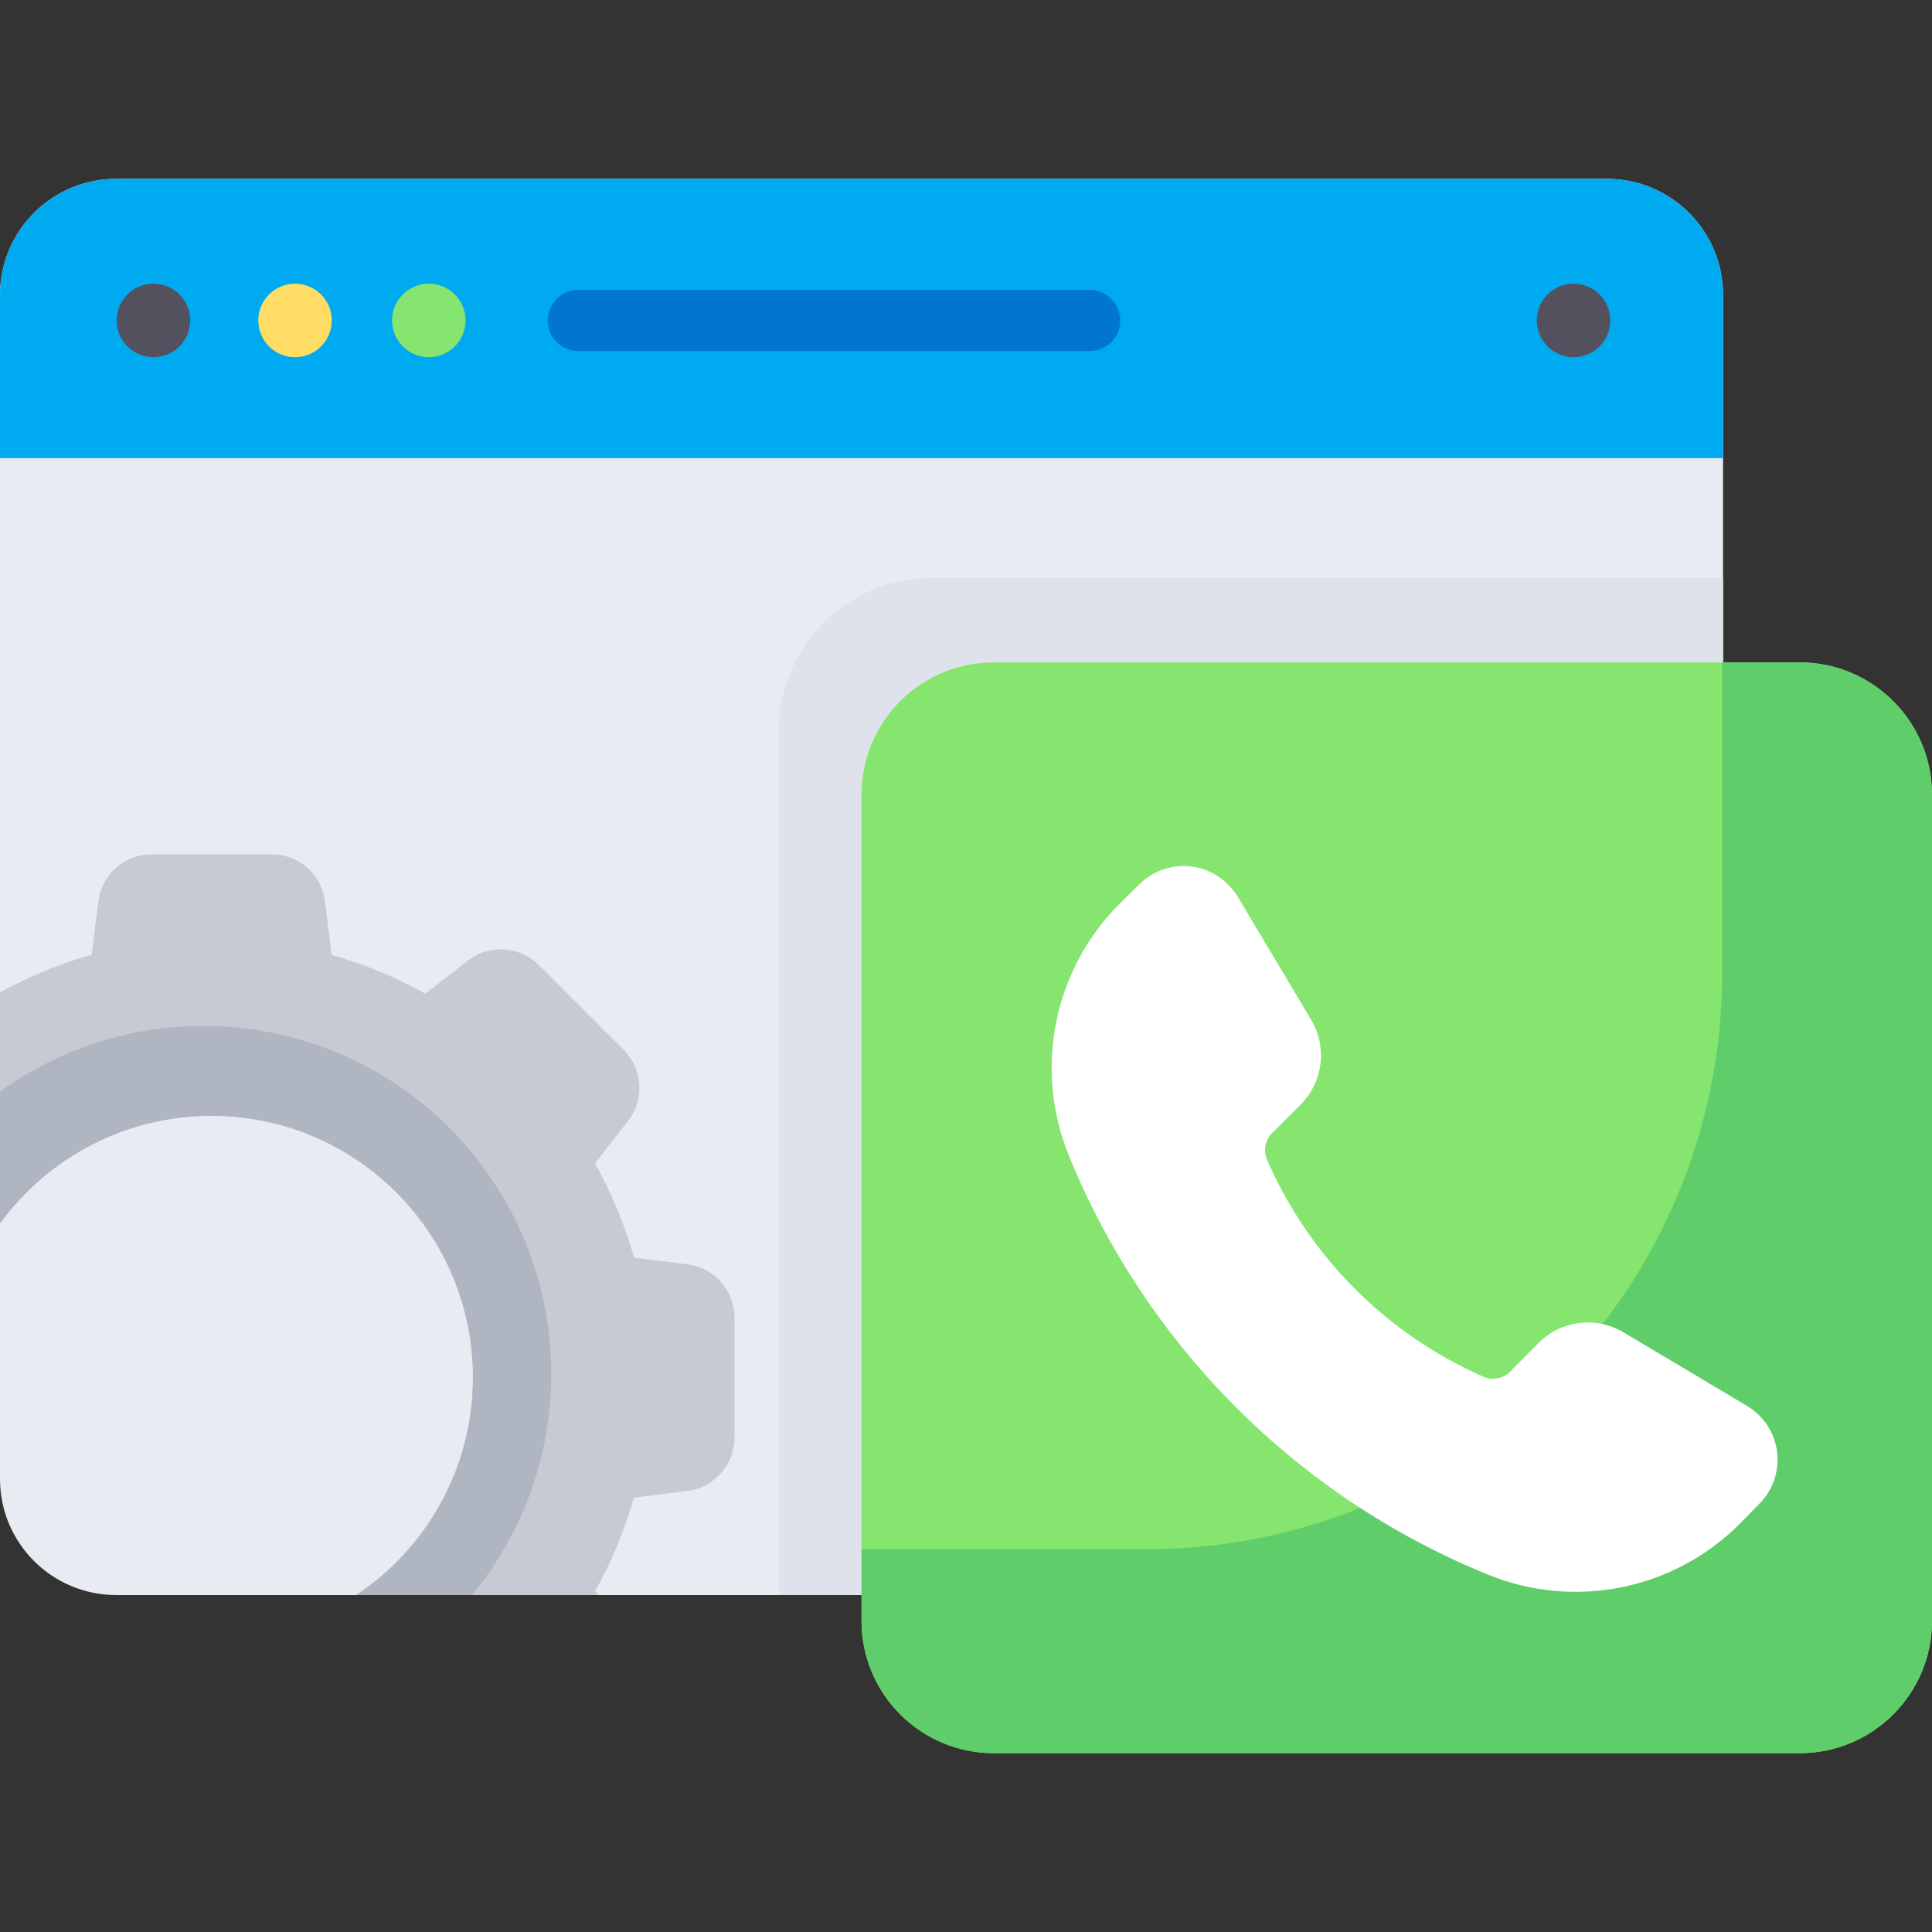 <?xml version="1.0" encoding="iso-8859-1"?>
<!-- Generator: Adobe Illustrator 19.0.0, SVG Export Plug-In . SVG Version: 6.00 Build 0)  -->
<svg version="1.1" id="Capa_1" xmlns="http://www.w3.org/2000/svg" xmlns:xlink="http://www.w3.org/1999/xlink" x="0px" y="0px"
	 viewBox="0 0 512 512" style="enable-background:new 0 0 512 512;" xml:space="preserve">
<rect x="0" y="0" width="512" height="512" fill="#333333" stroke="none"/>
<path style="fill:#E9EBF2;" d="M425.847,422.701H30.781C13.781,422.701,0,408.92,0,391.92V78.171c0-17,13.781-30.781,30.781-30.781
	h395.066c17,0,30.781,13.781,30.781,30.781V391.92C456.628,408.919,442.847,422.701,425.847,422.701z"/>
<path style="fill:#00AAF0;" d="M456.628,121.41V78.171c0-17-13.781-30.781-30.781-30.781H30.781C13.781,47.39,0,61.171,0,78.171
	v43.239h454.543C454.543,121.41,456.628,121.41,456.628,121.41z"/>
<path style="fill:#0076CE;" d="M288.781,93.027H153.252c-4.477,0-8.106-3.629-8.106-8.106s3.629-8.106,8.106-8.106h135.529
	c4.477,0,8.106,3.629,8.106,8.106S293.258,93.027,288.781,93.027z"/>
<circle style="fill:#53515E;" cx="40.659" cy="84.92" r="9.739"/>
<circle style="fill:#FFDC64;" cx="78.19" cy="84.92" r="9.739"/>
<circle style="fill:#86E56E;" cx="113.64" cy="84.92" r="9.739"/>
<circle style="fill:#53515E;" cx="417.01" cy="84.92" r="9.739"/>
<path style="fill:#C7CAD3;" d="M182.212,335.06l-14.176-1.787c-2.485-8.786-5.981-17.146-10.346-24.955l8.782-11.29
	c4.4-5.655,3.899-13.702-1.168-18.768l-22.524-22.524c-5.062-5.062-13.1-5.567-18.756-1.178l-11.317,8.783
	c-7.767-4.339-16.078-7.822-24.811-10.302l-1.774-14.195c-0.888-7.109-6.932-12.445-14.097-12.445H40.173
	c-7.159,0-13.2,5.327-14.095,12.43l-1.787,14.176C15.751,255.42,7.62,258.797,0,262.991v61.246
	c12.603-17.288,32.998-28.531,56.029-28.531c38.277,0,69.306,31.029,69.306,69.306c0,24.069-12.274,45.264-30.898,57.689h64.046
	l-0.784-1.01c4.339-7.767,7.821-16.078,10.302-24.811l14.195-1.774c7.109-0.888,12.445-6.932,12.445-14.097v-31.853
	C194.642,341.996,189.315,335.956,182.212,335.06z"/>
<path style="fill:#B0B6C1;" d="M94.437,422.701h30.643c13.124-15.932,21.007-36.343,21.007-58.596
	c0-50.934-41.291-92.225-92.225-92.225c-20.112,0-38.705,6.457-53.862,17.385v34.972c12.603-17.288,32.998-28.531,56.029-28.531
	c38.277,0,69.306,31.029,69.306,69.306C125.335,389.08,113.062,410.276,94.437,422.701z"/>
<path style="fill:#DFE2EA;" d="M246.839,153.18c-22.353,0-40.473,18.121-40.473,40.474v229.047h219.481
	c17,0,30.781-13.781,30.781-30.781V153.18H246.839z"/>
<path style="fill:#86E56E;" d="M476.95,464.61H263.364c-19.358,0-35.05-15.692-35.05-35.05V210.594
	c0-19.358,15.692-35.05,35.05-35.05H476.95c19.358,0,35.05,15.692,35.05,35.05V429.56C512,448.918,496.308,464.61,476.95,464.61z"/>
<path style="fill:#5FCE6A;" d="M476.95,175.544h-20.532v82.117c0,84.455-68.464,152.919-152.919,152.919h-75.185v18.979
	c0,19.358,15.692,35.05,35.05,35.05H476.95c19.358,0,35.05-15.692,35.05-35.05V210.594C512,191.237,496.308,175.544,476.95,175.544z
	"/>
<path style="fill:#FFFFFF;" d="M283.243,306.185c20.549,50.504,60.617,90.572,111.121,111.121
	c22.894,9.329,49.149,4.037,66.642-13.433l5.195-5.318c6.481-6.46,6.498-16.95,0.038-23.431c-0.936-0.939-1.98-1.761-3.112-2.451
	l-32.921-19.611c-7.255-4.308-16.509-3.144-22.47,2.828l-7.47,7.562c-1.879,1.908-4.74,2.459-7.193,1.383
	c-25.602-11.257-46.034-31.732-57.236-57.359c-1.107-2.428-0.606-5.286,1.26-7.193l7.562-7.531
	c5.972-5.961,7.136-15.215,2.828-22.47l-19.611-32.86c-0.706-1.119-1.542-2.151-2.49-3.074c-6.476-6.448-16.947-6.448-23.423,0
	l-5.287,5.195C279.206,257.036,273.914,283.291,283.243,306.185z"/>
<g>
</g>
<g>
</g>
<g>
</g>
<g>
</g>
<g>
</g>
<g>
</g>
<g>
</g>
<g>
</g>
<g>
</g>
<g>
</g>
<g>
</g>
<g>
</g>
<g>
</g>
<g>
</g>
<g>
</g>
</svg>
